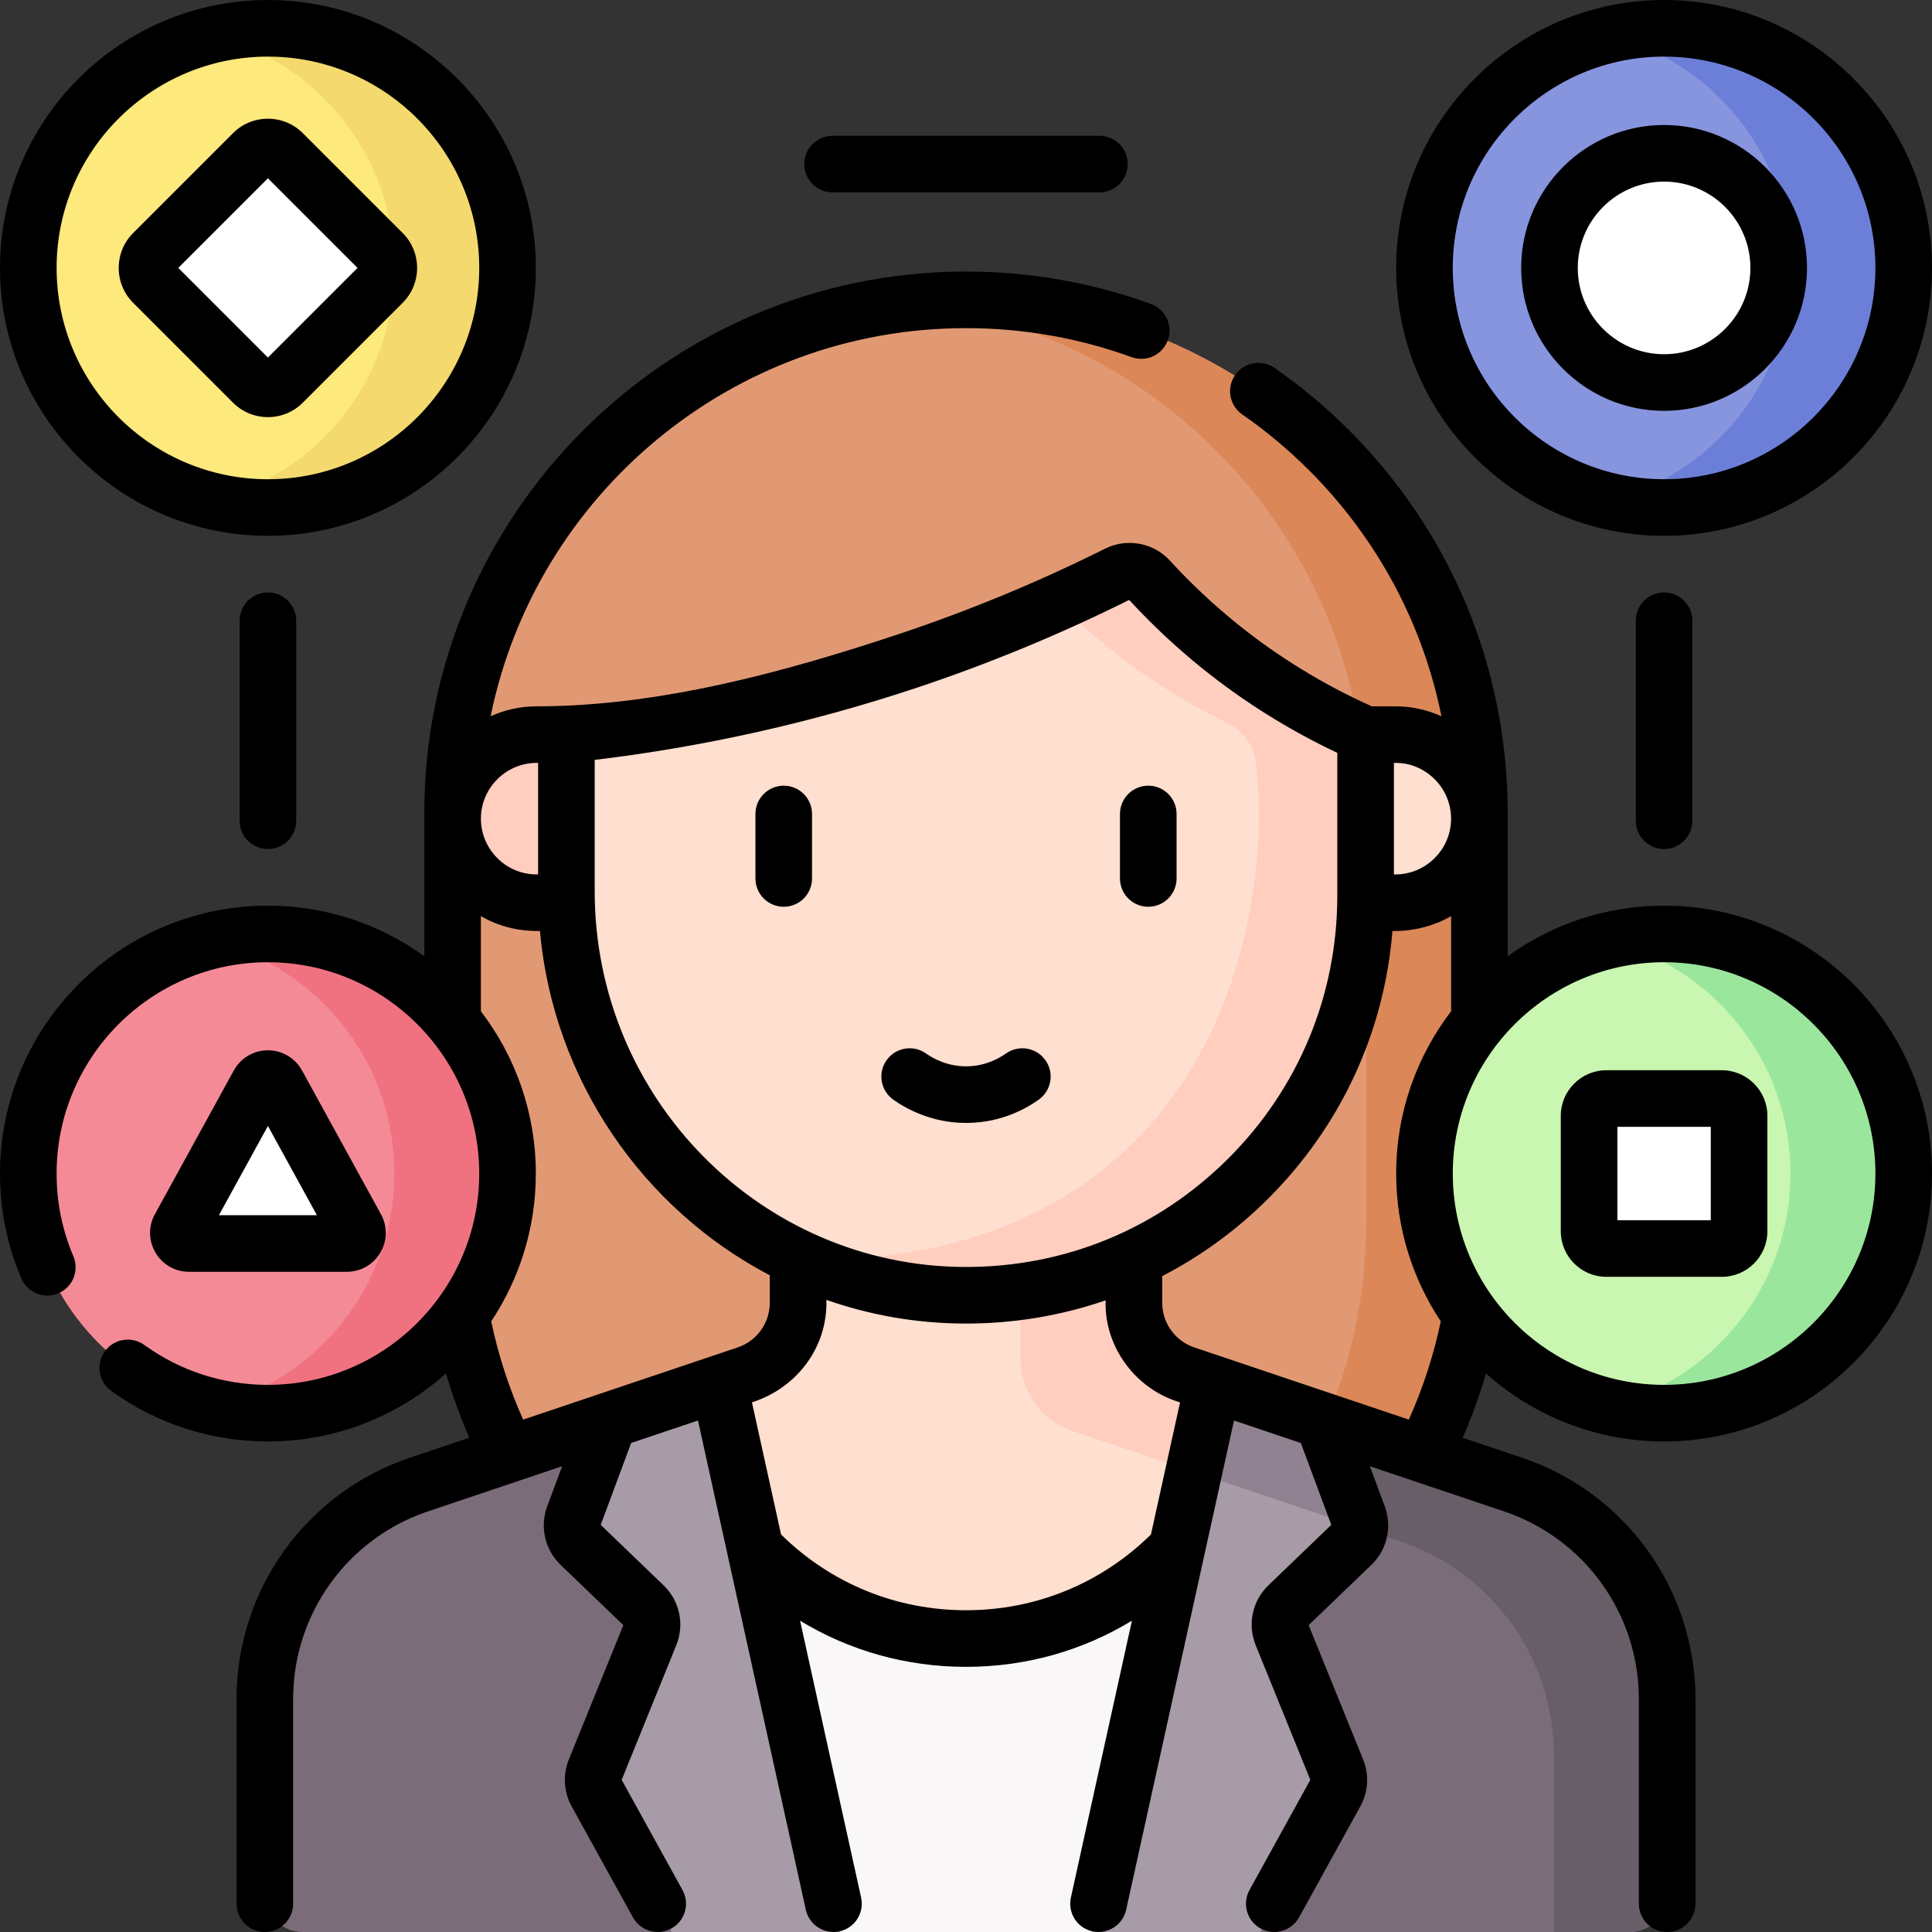 <svg id="Capa_1" enable-background="new 0 0 512 512" height="512" viewBox="0 0 512 512" width="512" xmlns="http://www.w3.org/2000/svg"><rect x="0" y="0" width="512" height="512" fill="#333333" stroke="none"/><g><g><path d="m256 459.745c-75.141 0-136.055-60.914-136.055-136.055v-108.176c0-75.141 60.914-136.055 136.055-136.055 75.141 0 136.055 60.914 136.055 136.055v108.176c0 75.141-60.914 136.055-136.055 136.055z" fill="#e19974"/><path d="m256 79.459c-5.071 0-10.074.286-15 .827 68.082 7.468 121.055 65.157 121.055 135.228v108.176c0 70.071-52.973 127.76-121.055 135.228 4.927.54 9.929.827 15 .827 75.141 0 136.055-60.914 136.055-136.055v-108.176c0-75.142-60.914-136.055-136.055-136.055z" fill="#dc8758"/><g><g><circle cx="441" cy="71" fill="#8795de" r="63.5"/><path d="m441 7.5c-5.169 0-10.189.633-15 1.798 27.828 6.742 48.5 31.801 48.5 61.702s-20.672 54.959-48.5 61.702c4.811 1.166 9.831 1.798 15 1.798 35.07 0 63.5-28.43 63.5-63.5s-28.43-63.5-63.5-63.5z" fill="#6c7fd8"/><circle cx="441" cy="71" fill="#fff" r="30.374"/></g><g><circle cx="71" cy="71" fill="#fee97d" r="63.5"/><path d="m71 7.5c-5.169 0-10.189.633-15 1.798 27.828 6.743 48.5 31.801 48.5 61.702s-20.672 54.959-48.5 61.702c4.811 1.166 9.831 1.798 15 1.798 35.07 0 63.5-28.43 63.5-63.5s-28.43-63.5-63.5-63.5z" fill="#f4da6e"/><path d="m40.602 67.04 26.438-26.438c2.187-2.187 5.733-2.187 7.92 0l26.438 26.438c2.187 2.187 2.187 5.733 0 7.92l-26.438 26.438c-2.187 2.187-5.733 2.187-7.92 0l-26.438-26.438c-2.187-2.187-2.187-5.733 0-7.92z" fill="#fff"/></g><g><circle cx="441" cy="311" fill="#c9f6b0" r="63.5"/><path d="m441 247.5c-5.169 0-10.189.633-15 1.798 27.828 6.742 48.5 31.801 48.5 61.702s-20.672 54.959-48.5 61.702c4.811 1.166 9.831 1.798 15 1.798 35.07 0 63.5-28.43 63.5-63.5s-28.43-63.5-63.5-63.5z" fill="#9be69d"/><path d="m456.294 330.875h-30.587c-2.53 0-4.581-2.051-4.581-4.581v-30.587c0-2.53 2.051-4.581 4.581-4.581h30.587c2.53 0 4.581 2.051 4.581 4.581v30.587c0 2.53-2.051 4.581-4.581 4.581z" fill="#fff"/></g><g><circle cx="71" cy="311" fill="#f58a97" r="63.5"/><path d="m71 247.5c-5.169 0-10.189.633-15 1.798 27.828 6.742 48.5 31.801 48.5 61.702s-20.672 54.959-48.5 61.702c4.811 1.166 9.831 1.798 15 1.798 35.07 0 63.5-28.43 63.5-63.5s-28.43-63.5-63.5-63.5z" fill="#f07281"/><path d="m91.91 329.539h-41.82c-2.136 0-3.491-2.289-2.463-4.162l20.91-38.084c1.067-1.943 3.859-1.943 4.926 0l20.91 38.084c1.028 1.872-.327 4.162-2.463 4.162z" fill="#fff"/></g></g><g><g><path d="m441.818 502v-51.727c0-25.763-16.447-48.651-40.865-56.867l-50.431-16.969-12.151 1.861-16.867-11.625-7.382-2.484c-8.139-2.739-13.622-10.368-13.622-18.956v-32.568h-89v32.568c0 8.588-5.482 16.217-13.622 18.956l-7.382 2.484-13.218 7.827-15.8 1.937-50.431 16.969c-24.418 8.216-40.865 31.104-40.865 56.867v51.727c0 5.523 4.477 10 10 10h142.352l33.282-15 33.65 15h142.352c5.523 0 10-4.477 10-10z" fill="#7a6d79"/><path d="m289.466 512 23.624-107.158h-114.547l23.991 107.158z" fill="#f9f7f8"/><g><path d="m400.953 393.406-50.431-16.969-12.151 1.861-16.867-11.625-7.382-2.484c-8.139-2.739-13.622-10.368-13.622-18.956v-32.568h-30v47.568c0 8.588 5.482 16.217 13.622 18.956l86.831 29.217c24.418 8.216 40.865 31.104 40.865 56.867v46.727h20c5.523 0 10-4.477 10-10v-51.727c0-25.763-16.447-48.651-40.865-56.867z" fill="#685e68"/></g><path d="m179.71 370.302c6.422 36.325 38.123 63.923 76.29 63.923s69.868-27.599 76.29-63.923l-18.168-6.113c-8.139-2.739-13.622-10.368-13.622-18.956v-32.568h-89v32.568c0 8.588-5.482 16.217-13.622 18.956z" fill="#ffdfcf"/><path d="m284.122 379.189 40.46 13.614c3.658-6.945 6.296-14.511 7.709-22.5l-18.168-6.113c-8.117-2.733-13.624-10.363-13.622-18.956v-32.568h-30v47.568c-.001 8.587 5.481 16.216 13.621 18.955z" fill="#ffcebf"/><g><path d="m361.899 194.68v42.678c0 58.611-47.615 106.101-106.273 105.898-58.528-.203-105.525-48.52-105.525-107.048v-41.528c25.413-2.655 56.478-8.192 90.63-19.586 20.99-7.003 39.524-15.01 55.504-22.995 2.789-1.394 6.155-.781 8.261 1.519 5.158 5.633 11.363 11.653 18.745 17.603 14.049 11.323 27.747 18.673 38.658 23.459z" fill="#ffdfcf"/></g><path d="m301.909 301.245c-34.132 35.381-82.638 32.657-90.403 32.096 13.406 6.304 28.342 9.86 44.119 9.915 58.658.203 106.273-47.287 106.273-105.898 0-18.826 0-23.852 0-42.678-10.911-4.786-24.609-12.136-38.659-23.46-7.384-5.951-13.591-11.973-18.749-17.608-2.103-2.297-5.464-2.909-8.249-1.517-5.057 2.527-10.372 5.056-15.938 7.556 3.841 3.803 8.135 7.7 12.936 11.569 11.338 9.138 22.447 15.689 32.047 20.392 4.271 2.092 7.174 6.22 7.661 10.951.965 9.372 1.189 21.307-1.049 34.795-1.771 10.678-7.041 40.1-29.989 63.887z" fill="#ffcebf"/><path d="m369.784 239.222h-7.885v-44.542h7.885c12.3 0 22.271 9.971 22.271 22.271 0 12.3-9.971 22.271-22.271 22.271z" fill="#ffdfcf"/><path d="m142.216 239.222h7.885v-44.542h-7.885c-12.3 0-22.271 9.971-22.271 22.271 0 12.3 9.971 22.271 22.271 22.271z" fill="#ffcebf"/><g><path d="m337.7 504.5 16.233-29.41c1.02-1.848 1.152-4.058.358-6.014l-14.561-35.89c-1.076-2.653-.429-5.694 1.635-7.678l16.876-16.222c2.01-1.932 2.682-4.873 1.71-7.486l-9.43-25.363-29.018-9.764-32.037 145.327h44.534z" fill="#a79ba7"/><path d="m316.354 390.034 44.008 14.808c.088-1.013-.042-2.051-.41-3.042l-9.43-25.363-29.018-9.764z" fill="#918291"/><path d="m222.534 512-32.038-145.327-29.018 9.764-9.43 25.363c-.972 2.613-.3 5.554 1.71 7.486l16.876 16.222c2.064 1.984 2.712 5.025 1.636 7.678l-14.561 35.89c-.794 1.956-.662 4.166.358 6.014l16.233 29.41 3.7 7.5z" fill="#a79ba7"/></g></g></g></g><path d="m61.737 106.702c2.474 2.475 5.764 3.837 9.263 3.837s6.789-1.362 9.263-3.837l26.438-26.438c2.475-2.474 3.837-5.764 3.837-9.263s-1.362-6.789-3.837-9.263l-26.438-26.44c-2.474-2.475-5.764-3.837-9.263-3.837s-6.789 1.362-9.263 3.837l-26.439 26.439c-2.475 2.474-3.837 5.764-3.837 9.263s1.362 6.789 3.837 9.263zm9.263-59.454 23.752 23.752-23.752 23.752-23.752-23.752zm149.64 3.731h70.721c4.142 0 7.5-3.358 7.5-7.5s-3.358-7.5-7.5-7.5h-70.721c-4.142 0-7.5 3.358-7.5 7.5s3.358 7.5 7.5 7.5zm220.36 91.021c39.149 0 71-31.851 71-71s-31.851-71-71-71-71 31.851-71 71 31.851 71 71 71zm0-127c30.878 0 56 25.122 56 56s-25.122 56-56 56-56-25.122-56-56 25.122-56 56-56zm-7.5 149.5v53c0 4.142 3.358 7.5 7.5 7.5s7.5-3.358 7.5-7.5v-53c0-4.142-3.358-7.5-7.5-7.5s-7.5 3.358-7.5 7.5zm7.5-55.626c20.883 0 37.874-16.99 37.874-37.874s-16.991-37.874-37.874-37.874-37.874 16.991-37.874 37.874 16.991 37.874 37.874 37.874zm0-60.748c12.612 0 22.874 10.261 22.874 22.874s-10.262 22.874-22.874 22.874-22.874-10.262-22.874-22.874 10.262-22.874 22.874-22.874zm-233.302 192.174c4.142 0 7.5-3.358 7.5-7.5v-17.088c0-4.142-3.358-7.5-7.5-7.5s-7.5 3.358-7.5 7.5v17.088c0 4.142 3.358 7.5 7.5 7.5zm233.302-.3c-15.459 0-29.769 4.981-41.44 13.402v-37.892c0-38.341-14.933-74.389-42.048-101.504-6.069-6.066-12.714-11.618-19.751-16.501-3.404-2.363-8.077-1.517-10.438 1.886-2.362 3.403-1.517 8.076 1.886 10.438 6.305 4.375 12.26 9.351 17.697 14.786 18.107 18.107 30.143 40.663 35.095 65.201-3.731-1.686-7.865-2.633-12.218-2.633h-6.249c-12.777-5.745-24.749-13.063-35.589-21.8-6.362-5.127-12.391-10.789-17.919-16.828-4.338-4.738-11.389-6.04-17.145-3.164-17.574 8.782-35.919 16.382-54.524 22.59-30.426 10.151-63.793 19.202-96.142 19.202-4.343 0-8.468.943-12.191 2.621 11.944-58.608 63.89-102.844 125.976-102.844 15.081 0 29.845 2.585 43.883 7.683 3.893 1.413 8.195-.596 9.609-4.489s-.596-8.196-4.489-9.609c-15.684-5.697-32.171-8.585-49.003-8.585-79.159 0-143.56 64.396-143.56 143.55v37.893c-11.671-8.422-25.981-13.403-41.44-13.403-39.149 0-71 31.851-71 71 0 9.632 1.897 18.976 5.639 27.771 1.621 3.811 6.024 5.587 9.837 3.965 3.812-1.621 5.587-6.026 3.965-9.837-2.946-6.928-4.441-14.296-4.441-21.899 0-30.878 25.122-56 56-56s56 25.122 56 56-25.122 56-56 56c-11.854 0-23.181-3.656-32.754-10.572-3.358-2.425-8.046-1.67-10.472 1.688-2.425 3.357-1.67 8.046 1.688 10.472 12.145 8.774 26.509 13.412 41.538 13.412 18.106 0 34.643-6.823 47.198-18.019 1.697 5.797 3.75 11.487 6.17 17.034l-15.708 5.286c-27.501 9.246-45.979 34.953-45.979 63.969v54.23c0 4.142 3.358 7.5 7.5 7.5s7.5-3.358 7.5-7.5v-54.23c0-22.566 14.371-42.56 35.762-49.751l35.526-11.955-3.949 10.623c-2.014 5.416-.624 11.503 3.542 15.507l16.631 15.987-14.434 35.577c-1.651 4.071-1.381 8.612.742 12.458l16.233 29.41c2.022 3.666 6.621 4.912 10.19 2.941 3.626-2.001 4.943-6.564 2.941-10.19l-16.118-29.201 14.471-35.669c2.244-5.527.914-11.771-3.387-15.906l-16.639-15.994 8.067-21.698 17.711-5.96 28.586 129.667c.889 4.076 4.976 6.583 8.939 5.709 4.045-.892 6.601-4.894 5.709-8.939l-16.179-73.387c13.107 7.969 28.175 12.232 43.974 12.232s30.867-4.263 43.974-12.232l-16.179 73.387c-.892 4.045 1.665 8.047 5.709 8.939 3.943.87 8.048-1.622 8.939-5.709l28.586-129.667 17.71 5.96 8.067 21.698-16.64 15.995c-4.3 4.135-5.63 10.378-3.387 15.905l14.471 35.669-16.118 29.201c-2.002 3.626-.685 8.189 2.941 10.19 3.562 1.966 8.169.724 10.19-2.941l16.234-29.41c2.123-3.846 2.393-8.386.741-12.458l-14.434-35.577 16.631-15.987c4.166-4.004 5.556-10.091 3.542-15.507l-3.949-10.623 35.528 11.956c21.389 7.191 35.76 27.185 35.76 49.751v54.23c0 4.142 3.358 7.5 7.5 7.5s7.5-3.358 7.5-7.5v-54.23c0-29.016-18.478-54.723-45.978-63.968l-15.71-5.287c2.42-5.547 4.473-11.237 6.17-17.034 12.56 11.195 29.097 18.018 47.203 18.018 39.149 0 71-31.851 71-71s-31.851-71-71-71zm-71.601-37.819c8.25-.274 15.156 6.532 15.156 14.771 0 8.248-6.874 15.01-15.156 14.771zm-211.798-.797c29.088-3.498 57.82-9.94 85.503-19.176 19.152-6.389 38.035-14.203 56.134-23.226 5.962 6.482 12.452 12.562 19.295 18.078 10.992 8.859 23.037 16.396 35.866 22.447v37.852c0 26.348-10.278 51.101-28.941 69.7-18.699 18.635-43.274 28.79-69.806 28.699-54.065-.187-98.051-44.844-98.051-99.548zm-15 .797v29.542c-8.277.247-15.156-6.512-15.156-14.771 0-8.275 6.881-14.991 15.156-14.771zm-3.957 174.03c-3.75-8.361-6.589-17.086-8.462-26.046 7.459-11.235 11.818-24.698 11.818-39.165 0-16.157-5.436-31.063-14.56-43.008v-25.212c4.742 2.744 9.901 4.024 15.645 3.942 3.605 39.712 27.409 73.677 60.915 91.241v7.267c0 5.375-3.421 10.138-8.512 11.852-13.73 4.62-42.482 14.277-56.844 19.129zm166.366 30.441c-13.154 12.952-30.47 20.078-49.01 20.078s-35.856-7.126-49.01-20.077l-7.72-35.017c11.829-3.764 20.095-14.54 19.73-27.155 11.484 4.022 23.796 6.232 36.6 6.276 12.902.045 25.539-2.068 37.4-6.151-.432 12.264 7.941 23.586 19.73 27.03zm79.55-138.66c-9.124 11.945-14.56 26.851-14.56 43.008 0 14.467 4.359 27.93 11.818 39.165-1.874 8.96-4.712 17.685-8.462 26.046-16.077-5.424-41.502-13.967-56.843-19.129-5.092-1.713-8.513-6.477-8.513-11.852v-7.044c10.212-5.281 19.667-12.154 28.046-20.504 19.281-19.215 30.79-44.131 32.967-70.96 5.537.1 11.018-1.317 15.547-3.942zm56.44 99.008c-30.878 0-56-25.122-56-56s25.122-56 56-56 56 25.122 56 56-25.122 56-56 56zm15.294-83.375h-30.588c-6.662 0-12.081 5.419-12.081 12.081v30.588c0 6.662 5.419 12.081 12.081 12.081h30.588c6.662 0 12.081-5.419 12.081-12.081v-30.588c0-6.662-5.419-12.081-12.081-12.081zm-2.919 39.75h-24.75v-24.75h24.75zm-403.285 13.664h41.82c3.681 0 6.998-1.892 8.873-5.06s1.936-6.986.164-10.212l-20.91-38.083c-1.811-3.299-5.274-5.348-9.037-5.348s-7.226 2.049-9.037 5.348l-20.91 38.083c-1.771 3.227-1.71 7.045.164 10.213 1.875 3.167 5.192 5.059 8.873 5.059zm20.91-38.648 12.984 23.648h-25.968zm-7.5-133.891v53c0 4.142 3.358 7.5 7.5 7.5s7.5-3.358 7.5-7.5v-53c0-4.142-3.358-7.5-7.5-7.5s-7.5 3.358-7.5 7.5zm173.231 126.921c3.308 2.345 10.107 6.167 19.276 6.167.391 0 .787-.007 1.187-.021 8.205-.294 14.361-3.506 18.082-6.149 3.377-2.399 4.169-7.082 1.771-10.458-2.399-3.377-7.082-4.168-10.458-1.771-1.678 1.192-5.2 3.218-9.931 3.388-5.369.184-9.348-2.043-11.251-3.392-3.379-2.396-8.06-1.599-10.456 1.781-2.397 3.378-1.599 8.059 1.78 10.455zm-165.731-149.421c39.149 0 71-31.851 71-71s-31.851-71-71-71-71 31.851-71 71 31.851 71 71 71zm0-127c30.878 0 56 25.122 56 56s-25.122 56-56 56-56-25.122-56-56 25.122-56 56-56zm233.302 225.3c4.142 0 7.5-3.358 7.5-7.5v-17.088c0-4.142-3.358-7.5-7.5-7.5s-7.5 3.358-7.5 7.5v17.088c0 4.142 3.358 7.5 7.5 7.5z"/></g></svg>
